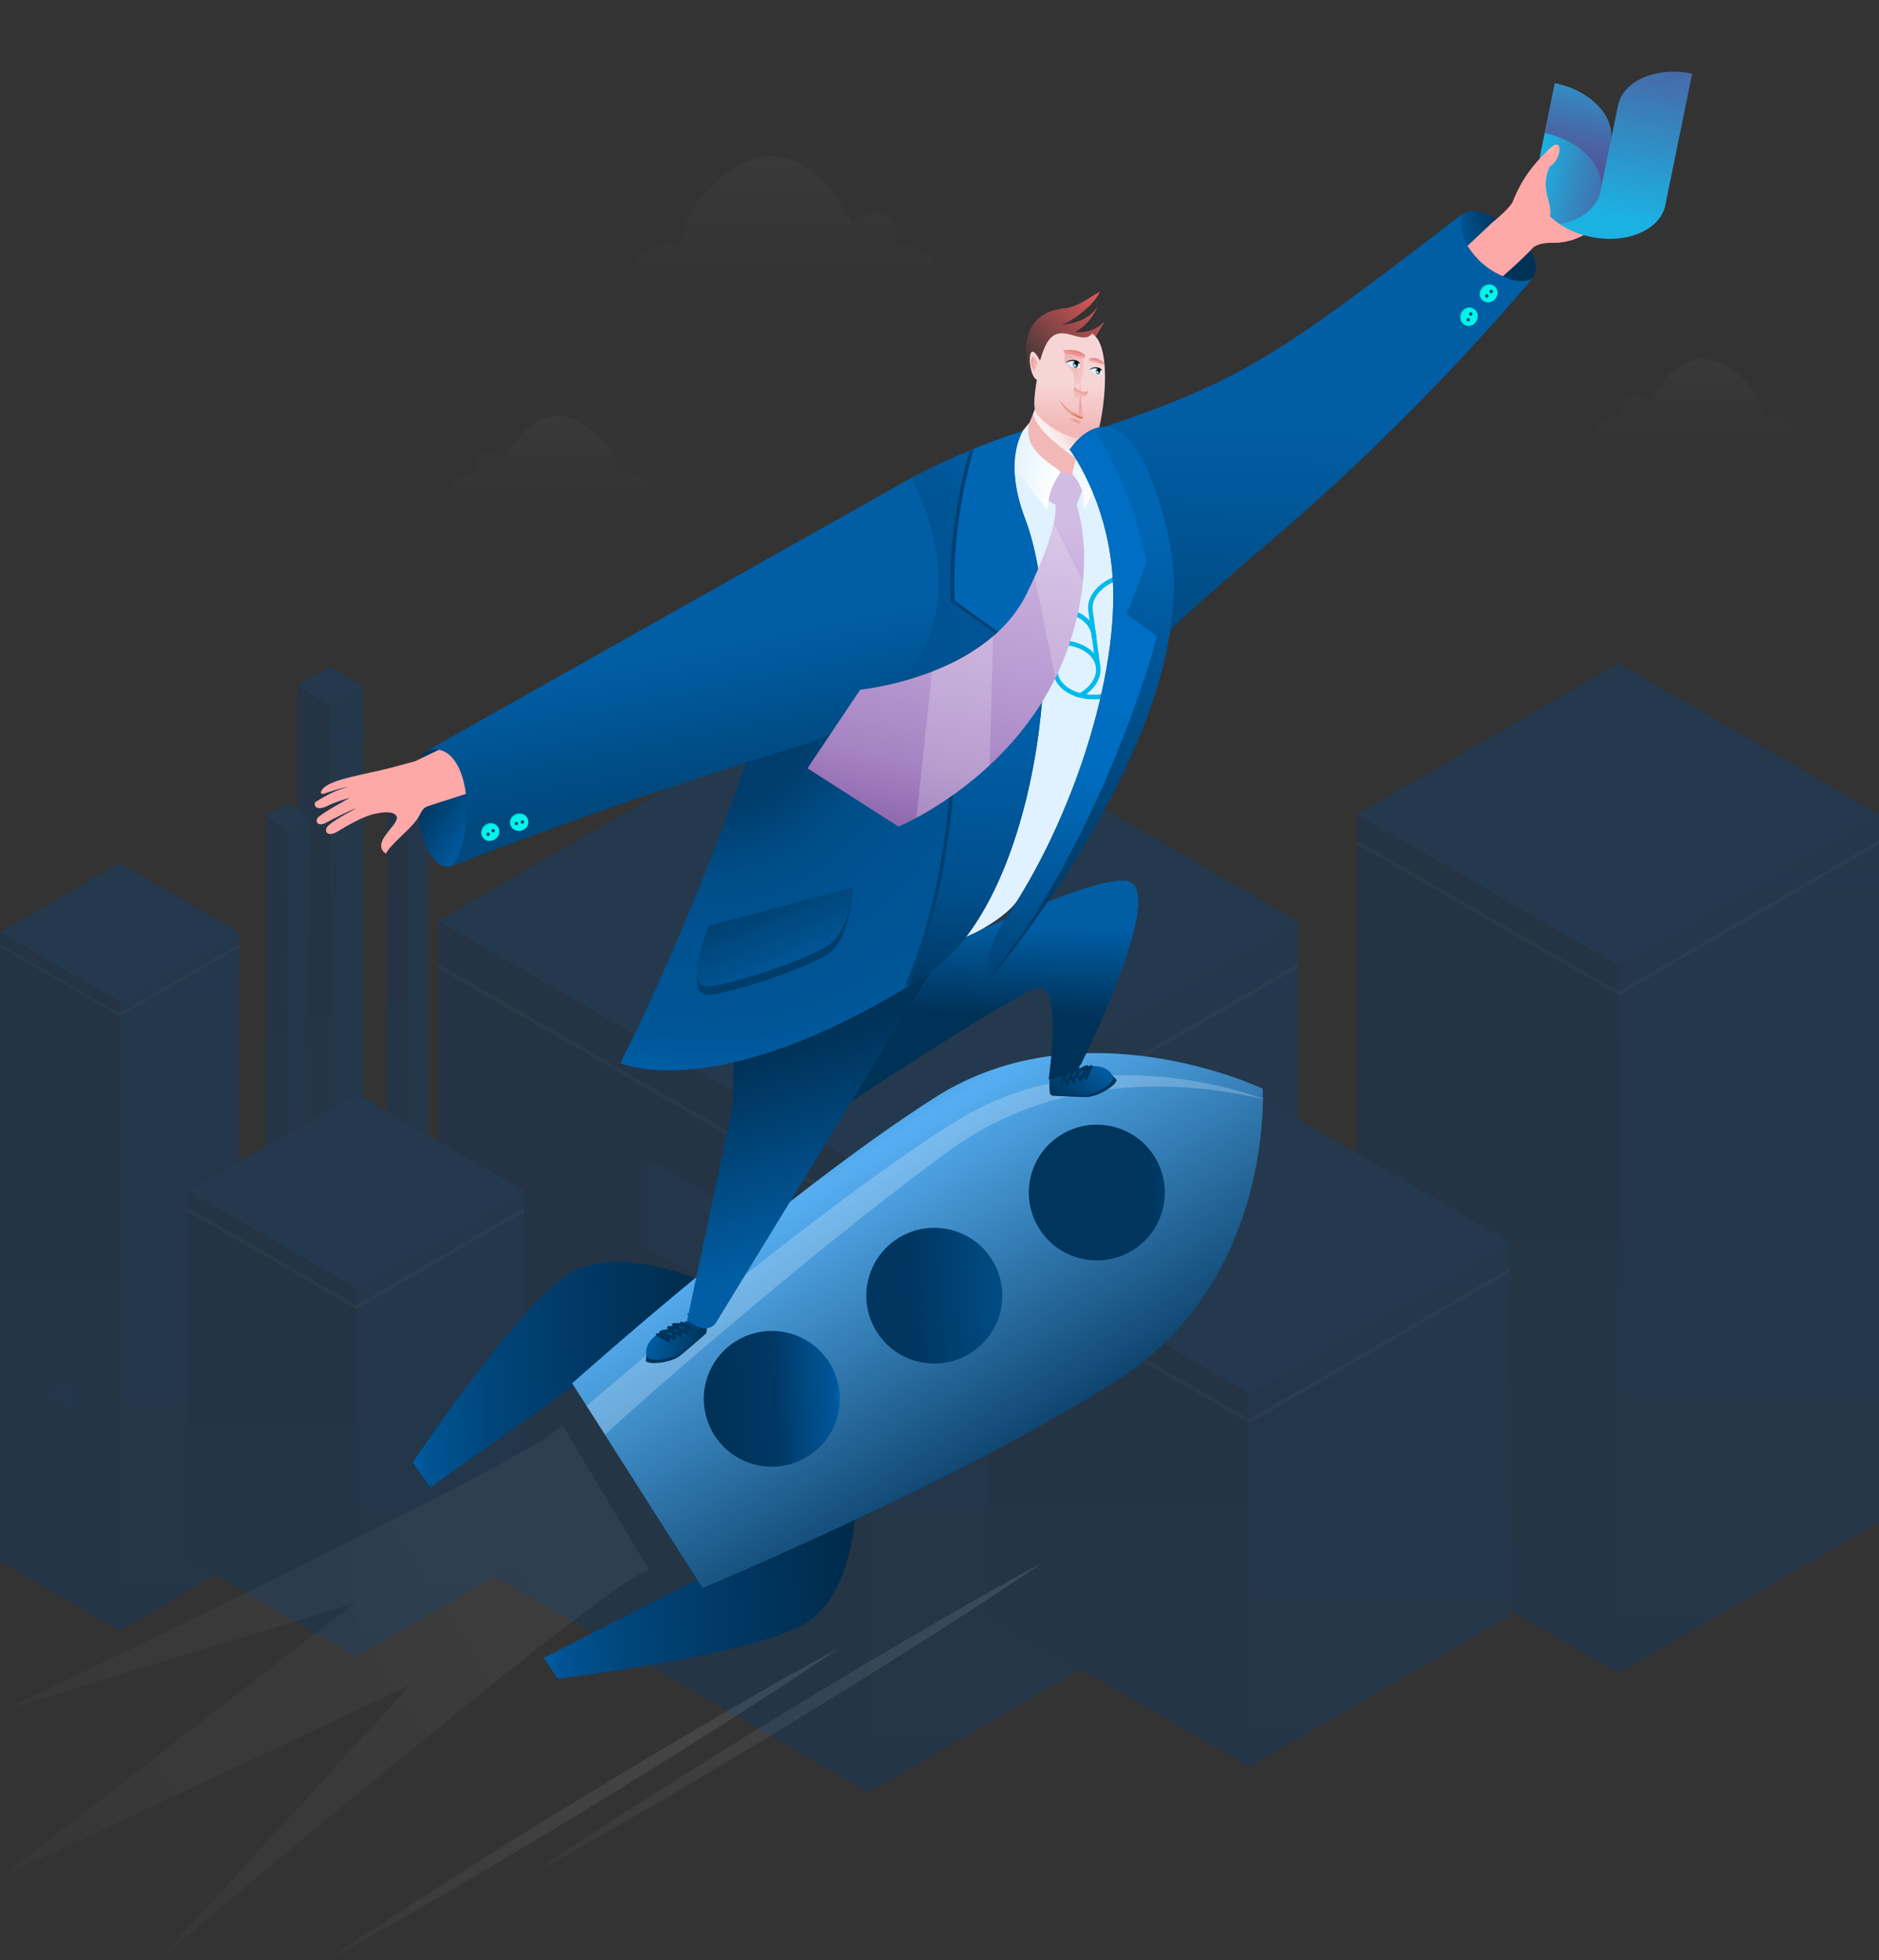 <svg width="630" height="657" viewBox="0 0 630 657" fill="none" xmlns="http://www.w3.org/2000/svg">
<rect x="0" y="0" width="630" height="657" fill="#333333" stroke="none"/>
<g opacity="0.3">
<path d="M121.636 229.898L110.661 236.259L99.638 229.898L110.661 223.529L121.636 229.898Z" fill="url(#paint0_linear_10900_9821)"/>
<path d="M121.635 229.898V444.836L110.66 451.197V236.259L121.635 229.898Z" fill="url(#paint1_linear_10900_9821)"/>
<path d="M110.661 236.259V451.197L99.638 444.836V229.898L110.661 236.259Z" fill="url(#paint2_linear_10900_9821)"/>
<path d="M103.695 273.785L96.355 278.046L88.982 273.785L96.355 269.531L103.695 273.785Z" fill="url(#paint3_linear_10900_9821)"/>
<path d="M103.695 273.785V417.566L96.355 421.82V278.046L103.695 273.785Z" fill="url(#paint4_linear_10900_9821)"/>
<path d="M96.355 278.046V421.82L88.982 417.566V273.785L96.355 278.046Z" fill="url(#paint5_linear_10900_9821)"/>
<path d="M143.586 266.985L136.7 270.975L129.775 266.985L136.7 262.986L143.586 266.985Z" fill="url(#paint6_linear_10900_9821)"/>
<path d="M143.586 266.985V401.932L136.7 405.93V270.975L143.586 266.985Z" fill="url(#paint7_linear_10900_9821)"/>
<path d="M136.7 270.975V405.93L129.775 401.932V266.985L136.7 270.975Z" fill="url(#paint8_linear_10900_9821)"/>
<path d="M435.022 308.669L291.269 392.044L146.9 308.669L291.269 225.293L435.022 308.669Z" fill="url(#paint9_linear_10900_9821)"/>
<path d="M435.022 308.668V517.414L291.269 600.789V392.044L435.022 308.668Z" fill="url(#paint10_linear_10900_9821)"/>
<path d="M291.269 392.044V600.789L146.9 517.422V308.668L291.269 392.044Z" fill="url(#paint11_linear_10900_9821)"/>
<path opacity="0.1" d="M291.269 407.822L435.022 324.446V323.026L291.269 406.401V407.822Z" fill="white"/>
<path opacity="0.1" d="M146.9 324.454L291.269 407.822V406.401L146.9 323.026V324.454Z" fill="white"/>
<path d="M273.456 450.902V421.086L216.992 388.484V418.301L273.456 450.902Z" fill="#003D7C"/>
<path d="M217.136 388.564L216.992 388.644V418.3L242.808 403.392L217.136 388.564Z" fill="#004184"/>
<path d="M273.456 495.315V465.499L216.992 432.889V462.705L273.456 495.315Z" fill="#003D7C"/>
<path d="M217.136 432.969L216.992 433.049V462.705L242.808 447.797L217.136 432.969Z" fill="#004184"/>
<path d="M273.456 539.72V509.903L216.992 477.294V507.11L273.456 539.72Z" fill="#003D7C"/>
<path d="M217.136 477.374L216.992 477.454V507.11L242.808 492.202L217.136 477.374Z" fill="#004184"/>
<path d="M80.14 312.515L40.162 335.707L0 312.515L40.162 289.323L80.14 312.515Z" fill="url(#paint12_linear_10900_9821)"/>
<path d="M80.14 312.515V523.367L40.162 546.559V335.707L80.14 312.515Z" fill="url(#paint13_linear_10900_9821)"/>
<path d="M40.162 335.707V546.559L0 523.367V312.515L40.162 335.707Z" fill="url(#paint14_linear_10900_9821)"/>
<path opacity="0.1" d="M40.162 340.663L80.14 317.471V316.505L40.162 339.697V340.663Z" fill="white"/>
<path opacity="0.1" d="M0 317.471L40.162 340.663V339.697L0 316.505V317.471Z" fill="white"/>
<path d="M13.611 467.366L24.85 473.854V460.878L13.611 467.366Z" fill="#003D7C"/>
<path d="M630 272.954L542.687 323.6L454.991 272.954L542.687 222.316L630 272.954Z" fill="url(#paint15_linear_10900_9821)"/>
<path d="M630 272.955V510.191L542.687 560.829V323.601L630 272.955Z" fill="url(#paint16_linear_10900_9821)"/>
<path d="M542.687 323.601V560.829L454.991 510.191V272.955L542.687 323.601Z" fill="url(#paint17_linear_10900_9821)"/>
<path opacity="0.1" d="M542.687 333.624L630 282.986V281.677L542.687 332.323V333.624Z" fill="white"/>
<path opacity="0.1" d="M454.991 282.986L542.687 333.624V332.323L454.991 281.677V282.986Z" fill="white"/>
<path d="M474.106 432.083L485.344 438.571V425.586L474.106 432.083Z" fill="url(#paint18_linear_10900_9821)"/>
<path d="M493.388 443.081L504.626 449.569V436.592L493.388 443.081Z" fill="url(#paint19_linear_10900_9821)"/>
<path d="M506.272 416.345L418.951 466.983L331.263 416.345L418.951 365.699L506.272 416.345Z" fill="url(#paint20_linear_10900_9821)"/>
<path d="M506.272 416.345V541.587L418.951 592.225V466.983L506.272 416.345Z" fill="url(#paint21_linear_10900_9821)"/>
<path d="M418.951 466.983V592.225L331.263 541.587V416.345L418.951 466.983Z" fill="url(#paint22_linear_10900_9821)"/>
<path opacity="0.1" d="M418.951 477.015L506.272 426.369V425.06L418.951 475.706V477.015Z" fill="white"/>
<path opacity="0.1" d="M331.263 426.369L418.951 477.015V475.706L331.263 425.06V426.369Z" fill="white"/>
<path d="M175.744 399.211L119.527 431.82L63.054 399.211L119.527 366.601L175.744 399.211Z" fill="url(#paint23_linear_10900_9821)"/>
<path d="M175.744 399.21V522.697L119.527 555.306V431.82L175.744 399.21Z" fill="url(#paint24_linear_10900_9821)"/>
<path d="M119.527 431.82V555.306L63.054 522.697V399.21L119.527 431.82Z" fill="url(#paint25_linear_10900_9821)"/>
<path opacity="0.1" d="M119.527 438.787L175.744 406.178V404.821L119.527 437.431V438.787Z" fill="white"/>
<path opacity="0.1" d="M63.054 406.178L119.527 438.787V437.431L63.054 404.821V406.178Z" fill="white"/>
</g>
<g opacity="0.03">
<path d="M213.096 98.236C211.036 93.926 211.946 88.366 215.276 84.936C218.606 81.506 224.126 80.426 228.496 82.346C228.356 72.686 235.306 64.316 243.066 58.556C247.076 55.586 251.566 52.986 256.526 52.426C263.056 51.696 269.586 54.686 274.456 59.096C279.326 63.506 282.796 69.236 285.996 74.976C287.996 71.616 292.726 70.226 296.236 71.956C299.746 73.686 301.496 78.296 300.046 81.926C307.786 80.646 315.886 87.206 316.236 95.046" fill="url(#paint26_linear_10900_9821)"/>
<path d="M217.29 169.708C218.65 166.848 218.05 163.178 215.85 160.908C213.65 158.638 209.99 157.918 207.09 159.198C207.18 152.798 202.58 147.258 197.44 143.448C194.79 141.478 191.81 139.758 188.53 139.388C184.2 138.908 179.88 140.878 176.66 143.798C173.43 146.718 171.14 150.508 169.02 154.308C167.69 152.088 164.56 151.158 162.24 152.308C159.92 153.458 158.75 156.508 159.72 158.908C154.59 158.058 149.23 162.408 149 167.598" fill="url(#paint27_linear_10900_9821)"/>
<path d="M601.29 150.708C602.65 147.848 602.05 144.178 599.85 141.908C597.65 139.638 593.99 138.918 591.09 140.198C591.18 133.798 586.58 128.258 581.44 124.448C578.79 122.478 575.81 120.758 572.53 120.388C568.2 119.908 563.88 121.878 560.66 124.798C557.44 127.718 555.14 131.508 553.02 135.308C551.69 133.088 548.56 132.158 546.24 133.308C543.92 134.458 542.75 137.508 543.72 139.908C538.59 139.058 533.23 143.408 533 148.598" fill="url(#paint28_linear_10900_9821)"/>
</g>
<path d="M239.66 431.184C239.66 431.184 208.831 416.078 191.238 426.697C173.645 437.316 138.429 490.162 138.429 490.162L144.287 498.521L239.66 431.184Z" fill="url(#paint29_linear_10900_9821)"/>
<path d="M287.006 502.274C287.006 502.274 287.505 533.56 269.912 544.181C252.319 554.8 186.976 562.658 186.976 562.658L182.318 555.703L287.006 502.274Z" fill="url(#paint30_linear_10900_9821)"/>
<path d="M235.551 532.272L191.847 463.65C191.847 463.65 263.945 399.3 313.64 367.768C363.335 336.236 423.376 364.918 423.376 364.918C423.376 364.918 427.29 429.213 374.221 462.887C321.153 496.56 235.551 532.272 235.551 532.272Z" fill="url(#paint31_linear_10900_9821)"/>
<g opacity="0.5">
<path opacity="0.5" d="M318.543 385.487C362.897 353.302 415.244 366.614 424.195 368.552C413.702 364.668 363.489 348.521 319.253 376.594C269.56 408.131 196.685 471.257 196.685 471.257L202.894 480.819C221.707 463.485 278.421 414.602 318.543 385.487Z" fill="#E9F4FF"/>
</g>
<path d="M379.974 418.921C369.349 425.662 355.261 422.532 348.51 411.93C341.756 401.328 344.896 387.268 355.52 380.526C366.144 373.783 380.233 376.914 386.985 387.516C393.738 398.118 390.598 412.18 379.974 418.921Z" fill="url(#paint32_linear_10900_9821)"/>
<path d="M325.49 453.491C314.865 460.232 300.777 457.103 294.026 446.501C287.272 435.899 290.413 421.839 301.036 415.096C311.66 408.354 325.749 411.485 332.501 422.087C339.254 432.689 336.115 446.749 325.49 453.491Z" fill="url(#paint33_linear_10900_9821)"/>
<path d="M271.008 488.061C260.382 494.802 246.295 491.672 239.543 481.07C232.79 470.468 235.93 456.408 246.554 449.666C257.179 442.925 271.267 446.054 278.018 456.656C284.772 467.26 281.632 481.32 271.008 488.061Z" fill="url(#paint34_linear_10900_9821)"/>
<path opacity="0.05" d="M188.351 477.374C191.486 482.751 0.994 573.291 0.994 573.291L118.632 537.454L0 629.46L137.756 564.673L53.464 656.652C53.464 656.652 214.053 520.946 217.877 526.651C217.877 526.651 185.215 471.996 188.351 477.374Z" fill="url(#paint35_linear_10900_9821)"/>
<path opacity="0.1" d="M110.521 656.492C124.376 647.041 138.444 637.941 152.589 628.963C166.719 619.964 180.958 611.142 195.256 602.42C209.561 593.705 223.927 585.095 238.403 576.659C252.865 568.203 267.402 559.872 282.155 551.896C268.302 561.351 254.235 570.453 240.09 579.429C225.958 588.428 211.721 597.25 197.42 605.968C183.112 614.678 168.746 623.288 154.27 631.722C139.808 640.177 125.272 648.509 110.521 656.492Z" fill="url(#paint36_linear_10900_9821)"/>
<path opacity="0.1" d="M178.671 627.89C192.526 618.439 206.595 609.339 220.74 600.361C234.87 591.363 249.109 582.54 263.407 573.818C277.712 565.103 292.078 556.493 306.554 548.057C321.016 539.602 335.553 531.271 350.306 523.294C336.453 532.75 322.385 541.851 308.241 550.828C294.109 559.826 279.872 568.649 265.57 577.366C251.263 586.076 236.896 594.686 222.421 603.121C207.959 611.577 193.421 619.909 178.671 627.89Z" fill="url(#paint37_linear_10900_9821)"/>
<path d="M514.053 92.953C514.053 92.953 518.898 86.563 505.838 76.288C492.199 65.556 488.872 73.524 488.872 73.524C488.872 73.524 483.774 84.816 488.399 89.819C493.025 94.822 506.303 99.417 507.761 98.538C509.218 97.662 514.053 92.953 514.053 92.953Z" fill="url(#paint38_linear_10900_9821)"/>
<path d="M490.162 71.881C424.267 122.208 416.469 127.975 358.637 147.003C358.44 163.595 367.849 238.527 367.849 238.527C367.849 238.527 359.682 237.877 426.64 180.815C478.158 136.912 514.053 92.955 514.053 92.955C508.471 98.438 486.419 85.369 490.162 71.881Z" fill="url(#paint39_linear_10900_9821)"/>
<path d="M500.928 100.064C502.1 98.841 502.17 97.005 501.084 95.963C499.997 94.921 498.166 95.068 496.993 96.291C495.821 97.514 495.751 99.35 496.837 100.392C497.924 101.434 499.755 101.287 500.928 100.064Z" fill="#00CEC6"/>
<path d="M497.268 96.548C498.44 95.325 500.271 95.178 501.359 96.221C502.445 97.263 502.377 99.099 501.205 100.321C500.032 101.545 498.202 101.691 497.114 100.648C496.026 99.606 496.095 97.771 497.268 96.548Z" fill="#00F5EB"/>
<path d="M499.453 97.926C499.325 97.636 499.456 97.299 499.744 97.171C500.034 97.043 500.371 97.174 500.499 97.462C500.627 97.751 500.496 98.089 500.208 98.217C499.918 98.345 499.581 98.215 499.453 97.926Z" fill="url(#paint40_linear_10900_9821)"/>
<path d="M497.971 99.409C497.843 99.12 497.974 98.782 498.262 98.654C498.551 98.527 498.889 98.658 499.017 98.946C499.145 99.235 499.014 99.573 498.726 99.701C498.437 99.829 498.098 99.699 497.971 99.409Z" fill="url(#paint41_linear_10900_9821)"/>
<path d="M489.775 105.046C490.41 103.475 492.057 102.66 493.453 103.226C494.849 103.791 495.465 105.522 494.829 107.092C494.194 108.662 492.547 109.477 491.151 108.911C489.757 108.347 489.14 106.616 489.775 105.046Z" fill="#00CEC6"/>
<path d="M490.154 105.2C490.789 103.63 492.436 102.815 493.832 103.38C495.228 103.946 495.844 105.676 495.208 107.246C494.573 108.816 492.926 109.631 491.53 109.066C490.136 108.5 489.52 106.77 490.154 105.2Z" fill="#00F5EB"/>
<path d="M492.695 105.668C492.469 105.446 492.465 105.084 492.686 104.858C492.908 104.631 493.27 104.628 493.496 104.849C493.723 105.07 493.726 105.432 493.505 105.659C493.285 105.885 492.92 105.89 492.695 105.668Z" fill="url(#paint42_linear_10900_9821)"/>
<path d="M491.869 107.596C491.643 107.374 491.64 107.012 491.86 106.785C492.082 106.559 492.444 106.556 492.67 106.776C492.897 106.998 492.9 107.36 492.68 107.587C492.458 107.813 492.096 107.816 491.869 107.596Z" fill="url(#paint43_linear_10900_9821)"/>
<path d="M331.328 154.862L339.06 151.42L357.449 161.834L364.7 159.92L366.92 160.497C366.92 160.497 396.616 214.836 341.653 301.101C331.046 317.75 274.388 331.453 274.388 331.453L249.708 325.962C249.708 325.962 348.107 220.295 344.124 199.211C340.142 178.125 331.328 154.862 331.328 154.862Z" fill="url(#paint44_linear_10900_9821)"/>
<path d="M366.84 213.605L366.706 212.613C365.964 207.133 358.96 203.558 351.062 204.626L353.882 225.462C354.624 230.943 361.628 234.518 369.526 233.449" stroke="#00BAEB" stroke-width="1.5" stroke-miterlimit="10"/>
<path d="M366.84 213.605L366.706 212.613C365.964 207.133 358.96 203.558 351.062 204.626L352.539 215.54C360.437 214.471 367.441 218.046 368.183 223.527L368.317 224.518" stroke="#00BAEB" stroke-width="1.5" stroke-miterlimit="10"/>
<path d="M378.588 192.817C370.69 193.886 364.888 199.194 365.63 204.675L366.704 212.611L366.838 213.603L368.181 223.525C368.678 227.197 366.236 230.791 362.195 233.084C364.412 233.644 366.92 233.8 369.524 233.447C377.422 232.378 383.224 227.07 382.482 221.59L378.588 192.817Z" stroke="#00BAEB" stroke-width="1.5" stroke-miterlimit="10"/>
<path d="M352.046 366.666L352.727 367.256C352.727 367.256 356.281 367.493 363.862 367.724C367.831 367.846 374.133 363.969 374.423 361.992C370.868 358.039 368.7 357.635 364.688 358.205C361.458 358.664 354.412 361.576 354.412 361.576L352.046 366.666Z" fill="#00345B"/>
<path d="M352.046 361.246C351.707 362.522 351.822 365.181 352.046 366.665C352.046 366.665 355.465 366.878 363.044 367.109C367.013 367.231 372.939 363.434 373.228 361.457C372.877 359 369.655 356.474 363.871 357.59C361.942 357.961 358.101 359.129 355.349 359.998C353.532 360.573 353.623 357.972 353.623 357.972L352.046 361.246Z" fill="url(#paint45_linear_10900_9821)"/>
<path d="M357.816 363.736C357.632 363.736 357.461 363.636 357.372 363.473C357.053 362.886 356.804 362.416 356.637 361.971C356.485 362.373 356.431 362.739 356.415 363.088C356.403 363.359 356.18 363.57 355.911 363.57C355.904 363.57 355.896 363.57 355.888 363.57C355.609 363.558 355.394 363.32 355.406 363.043C355.452 362.006 355.833 361.119 356.408 360.333C356.434 360.034 356.492 359.709 356.586 359.336C356.654 359.065 356.93 358.901 357.2 358.969C357.317 358.998 357.412 359.066 357.48 359.154C358.019 358.658 358.623 358.2 359.24 357.767C359.421 357.639 359.666 357.646 359.842 357.783C360.018 357.92 360.082 358.156 360.002 358.362C359.995 358.384 359.987 358.404 359.978 358.425C360.341 358.069 360.731 357.763 361.149 357.499C361.341 357.379 361.589 357.401 361.757 357.553C361.925 357.706 361.971 357.951 361.871 358.153C361.81 358.277 361.762 358.413 361.729 358.555C362.517 357.824 363.43 357.27 364.34 357.034C364.544 356.98 364.76 357.062 364.882 357.234C364.934 357.31 364.964 357.396 364.971 357.484C365.152 357.35 365.341 357.216 365.543 357.082C365.729 356.957 365.976 356.969 366.148 357.114C366.321 357.259 366.378 357.498 366.289 357.704L364.606 361.572C364.534 361.738 364.377 361.854 364.196 361.872C364.016 361.892 363.839 361.812 363.732 361.664C363.541 361.399 363.39 361.14 363.278 360.883C363.058 361.271 362.847 361.696 362.623 362.174C362.549 362.334 362.397 362.444 362.221 362.462C362.044 362.482 361.873 362.408 361.765 362.27C361.492 361.917 361.249 361.488 361.059 361.025C360.765 361.55 360.56 362.091 360.484 362.607C360.454 362.813 360.3 362.98 360.096 363.026C359.893 363.072 359.682 362.989 359.565 362.815C359.3 362.422 359.098 362.054 358.95 361.704C358.713 362.216 358.495 362.776 358.298 363.385C358.236 363.578 358.065 363.715 357.864 363.733C357.847 363.736 357.831 363.736 357.816 363.736ZM357.4 360.709C357.406 361.131 357.515 361.502 357.731 361.971C357.99 361.324 358.278 360.736 358.592 360.206C358.583 359.963 358.597 359.729 358.628 359.501C358.109 359.938 357.708 360.337 357.4 360.709ZM359.629 360.456C359.663 360.696 359.729 360.948 359.836 361.216C360.051 360.696 360.347 360.186 360.699 359.709C360.674 359.53 360.66 359.351 360.659 359.174C360.287 359.539 359.944 359.966 359.629 360.456ZM361.779 359.981C361.856 360.302 361.97 360.618 362.112 360.912C362.412 360.328 362.717 359.815 363.073 359.339C363.11 359.109 363.176 358.874 363.272 358.629C362.732 358.985 362.218 359.455 361.779 359.981ZM364.041 359.741C364.036 359.901 364.056 360.054 364.096 360.203L364.54 359.183C364.36 359.364 364.195 359.549 364.041 359.741Z" fill="#00345B"/>
<path d="M236.958 446.01L236.79 446.896C236.79 446.896 234.151 449.289 228.353 454.178C225.317 456.737 217.969 457.612 216.515 456.242C216.846 450.937 218.295 449.273 221.794 447.229C224.61 445.583 231.941 443.491 231.941 443.491L236.958 446.01Z" fill="#00345B"/>
<path d="M235.761 441.447C235.355 442.988 237.34 444.557 236.958 446.008C236.958 446.008 234.411 448.298 228.613 453.187C225.578 455.746 218.575 456.45 217.12 455.08C215.869 452.936 216.827 448.957 222.054 446.239C223.796 445.333 227.533 443.862 230.229 442.836C232.01 442.158 230.323 440.175 230.323 440.175L235.761 441.447Z" fill="url(#paint46_linear_10900_9821)"/>
<path d="M224.189 449.873C224.108 449.873 224.026 449.853 223.951 449.813L220.231 447.825C220.034 447.719 219.929 447.495 219.974 447.277C220.02 447.056 220.205 446.894 220.428 446.876C220.67 446.856 220.903 446.844 221.126 446.836C221.077 446.763 221.048 446.677 221.042 446.586C221.028 446.375 221.148 446.178 221.342 446.092C222.2 445.711 223.262 445.58 224.331 445.663C224.217 445.572 224.097 445.495 223.971 445.435C223.766 445.338 223.65 445.118 223.687 444.894C223.724 444.671 223.906 444.5 224.131 444.475C224.621 444.421 225.119 444.421 225.624 444.474C225.605 444.463 225.585 444.451 225.565 444.44C225.374 444.327 225.279 444.101 225.331 443.885C225.384 443.67 225.572 443.512 225.793 443.5C226.547 443.457 227.303 443.44 228.034 443.494C228.031 443.383 228.065 443.269 228.138 443.173C228.308 442.952 228.625 442.91 228.847 443.081C229.152 443.315 229.4 443.534 229.605 443.751C230.544 444.009 231.391 444.469 232.072 445.253C232.255 445.465 232.232 445.784 232.021 445.967C231.81 446.15 231.491 446.127 231.308 445.916C231.054 445.623 230.764 445.386 230.447 445.196C230.588 445.645 230.684 446.163 230.796 446.813C230.83 447.012 230.744 447.212 230.574 447.323C230.405 447.434 230.186 447.432 230.018 447.32C229.485 446.964 228.967 446.66 228.464 446.406C228.564 446.771 228.635 447.186 228.672 447.659C228.687 447.867 228.575 448.064 228.387 448.153C228.199 448.243 227.974 448.209 227.823 448.065C227.442 447.708 226.946 447.411 226.388 447.183C226.528 447.663 226.604 448.152 226.608 448.597C226.61 448.773 226.521 448.937 226.371 449.031C226.222 449.125 226.034 449.133 225.877 449.055C225.405 448.819 224.977 448.617 224.562 448.449C224.635 448.72 224.676 449.018 224.692 449.344C224.699 449.526 224.61 449.699 224.456 449.794C224.377 449.847 224.283 449.873 224.189 449.873ZM222.518 447.902L223.499 448.426C223.438 448.284 223.359 448.153 223.256 448.03C223.015 447.975 222.77 447.933 222.518 447.902ZM223.764 447.113C224.337 447.266 224.897 447.478 225.494 447.75C225.422 447.432 225.316 447.113 225.177 446.814C224.507 446.674 223.812 446.625 223.166 446.68C223.393 446.813 223.592 446.956 223.764 447.113ZM225.853 445.93C226.427 446.086 226.975 446.303 227.467 446.575C227.383 446.3 227.28 446.062 227.159 445.851C226.608 445.663 226.075 445.542 225.555 445.485C225.661 445.625 225.761 445.774 225.853 445.93ZM227.815 445.013C228.391 445.232 228.981 445.515 229.587 445.861C229.465 445.357 229.319 444.998 229.06 444.662C228.518 444.54 227.937 444.488 227.34 444.474C227.51 444.637 227.669 444.814 227.815 445.013Z" fill="#00345B"/>
<path d="M281.428 371.799C281.428 371.799 336.263 335.509 346.882 331.454C356.802 327.665 351.579 361.813 351.579 361.813C351.579 361.813 361.643 360.14 362.959 355.642C362.959 355.642 390.972 299.316 378.396 295.439C365.82 291.563 288.878 330.91 288.878 330.91L281.428 371.799Z" fill="url(#paint47_linear_10900_9821)"/>
<path d="M245.767 369.999L230.414 442.477C230.414 442.477 236.47 447.834 239.924 443.575L317.195 317.388L246.089 343.171L245.767 369.999Z" fill="url(#paint48_linear_10900_9821)"/>
<path d="M363.575 145.756C363.44 145.727 363.304 145.696 363.167 145.662C360.834 145.62 358.537 144.747 356.277 143.041C353.278 140.939 350.737 138.018 348.651 134.28L349.047 131.37C347.08 136.65 344.143 145.483 342.698 145.717C339.302 146.269 344.909 153.448 349.092 160.381C352.734 166.421 362.321 173.674 360.779 167.792C358.025 157.284 362.501 149.83 363.575 145.756Z" fill="url(#paint49_linear_10900_9821)"/>
<path d="M360.87 153.864C361.776 150.416 363.064 147.699 363.577 145.756C363.441 145.727 363.306 145.696 363.169 145.662C360.836 145.621 358.538 144.747 356.278 143.041C353.28 140.94 350.739 138.019 348.653 134.281L349.474 130.51C349.15 132.165 347.063 136.829 346.46 138.744C347.491 142.877 351.633 147.051 360.87 153.864Z" fill="url(#paint50_linear_10900_9821)"/>
<path d="M360.144 125.247L370.406 107.7C366.176 112.27 360.501 111.275 360.501 111.275C365.765 108.549 368.067 102.689 368.067 102.689C364.617 108.324 356.911 108.809 355.455 108.851C356.206 108.786 358.767 108.212 363.941 103.763C366.597 101.478 368.042 99.381 368.826 97.717C365.162 99.688 361.56 102.887 356.606 103.406C336.152 105.549 345.642 132.26 350.405 133.325C354.184 134.171 352.301 128.672 355.793 127.014C356.931 126.473 358.429 125.891 360.144 125.247Z" fill="url(#paint51_linear_10900_9821)"/>
<path d="M366.156 111.79C363.142 115.729 357.374 109.351 352.908 112.734C349.919 114.998 348.833 121.221 348.667 120.891C344.009 111.723 344.662 126.301 347.657 127.254C347.707 127.27 346.254 134.408 347.033 137.453C347.811 140.498 359.041 149.631 367.346 146.477C369.312 144.467 373.903 116.478 366.156 111.79Z" fill="url(#paint52_linear_10900_9821)"/>
<path opacity="0.5" d="M360.118 129.747C360.118 129.747 359.549 132.468 360.492 133.294C361.435 134.121 364.033 132.587 364.033 132.587L360.118 129.747Z" fill="url(#paint53_linear_10900_9821)"/>
<path opacity="0.3" d="M354.149 112.041C353.727 112.202 353.312 112.427 352.908 112.732C349.919 114.996 348.833 121.219 348.667 120.889C344.009 111.722 344.662 126.299 347.657 127.253C347.707 127.268 346.254 134.407 347.033 137.451C347.619 139.741 354.116 145.476 360.834 146.836L355.726 141.616C355.726 141.616 356.289 138.866 353.734 131.485C350.757 122.889 352.848 116.882 354.149 112.041Z" fill="url(#paint54_linear_10900_9821)"/>
<path opacity="0.5" d="M357.296 118.277C357.296 118.277 361.96 118.196 363.023 120.527C364.088 122.858 361.763 130.513 361.763 130.513L360.116 129.745C360.116 129.745 360.965 124.601 358.401 122.889C355.837 121.18 357.296 118.277 357.296 118.277Z" fill="url(#paint55_linear_10900_9821)"/>
<path d="M360.118 129.747C360.118 129.747 361.344 130.604 362.521 131.157C363.611 131.668 364.86 131.146 364.86 131.146C364.86 131.146 364.722 132.248 364.033 132.587C363.848 132.678 363.621 132.715 363.349 132.659C360.148 132.014 360.118 129.747 360.118 129.747Z" fill="url(#paint56_linear_10900_9821)"/>
<path d="M355.161 133.938C355.161 133.938 358.148 138.385 361.131 139.311C364.114 140.237 363.363 141.087 359.905 139.183C356.449 137.277 355.161 133.938 355.161 133.938Z" fill="url(#paint57_linear_10900_9821)"/>
<path d="M347.856 121.565C347.856 121.565 346.438 118.399 345.933 119.957C345.004 122.824 346.854 124.675 346.854 124.675L347.856 121.565Z" fill="url(#paint58_linear_10900_9821)"/>
<path d="M363.321 120.185C363.531 120.053 364.019 119.225 363.735 118.96C361.255 116.637 356.58 117.406 356.58 117.406C356.58 117.406 356.612 118.198 357.041 118.614C360.355 118.567 362.874 120.469 363.321 120.185Z" fill="url(#paint59_linear_10900_9821)"/>
<path d="M362.068 122.583C361.919 123.481 361.712 123.573 360.367 123.351C359.024 123.128 358.073 122.191 357.199 121.775C357.199 121.775 358.532 120.489 359.877 120.712C361.222 120.934 362.218 121.684 362.068 122.583Z" fill="url(#paint60_linear_10900_9821)"/>
<path d="M361.597 122.162C361.621 122.857 361.216 123.422 360.691 123.424C360.167 123.425 359.722 122.863 359.697 122.168C359.672 121.473 360.077 120.908 360.603 120.906C361.127 120.905 361.572 121.467 361.597 122.162Z" fill="#3E89AE"/>
<path d="M357.201 121.775C357.201 121.775 359.662 119.789 362.044 122.099C362.195 120.653 358.568 119.855 357.201 121.775Z" fill="black"/>
<path d="M361.376 121.892C361.39 122.305 361.15 122.643 360.837 122.643C360.524 122.644 360.261 122.31 360.245 121.895C360.232 121.482 360.472 121.145 360.785 121.145C361.096 121.145 361.361 121.479 361.376 121.892Z" fill="black"/>
<path d="M360.706 122.53C360.674 122.721 360.494 122.851 360.304 122.818C360.113 122.786 359.984 122.606 360.016 122.416C360.048 122.227 360.229 122.096 360.418 122.128C360.608 122.159 360.737 122.339 360.706 122.53Z" fill="white"/>
<path d="M362.587 128.835C362.587 128.835 360.558 127.906 360.487 129.362C360.45 130.111 362.275 131.046 362.275 131.046L362.587 128.835Z" fill="url(#paint61_linear_10900_9821)"/>
<path opacity="0.44" d="M360.792 131.313C360.792 131.313 361.632 131.1 362.191 131.604C362.751 132.108 362.309 132.356 362.309 132.356L360.792 131.313Z" fill="url(#paint62_linear_10900_9821)"/>
<path d="M369.433 124.781C369.304 125.561 369.124 125.643 367.956 125.448C366.788 125.254 365.963 124.441 365.204 124.079C365.204 124.079 366.363 122.962 367.53 123.154C368.698 123.35 369.563 124.002 369.433 124.781Z" fill="url(#paint63_linear_10900_9821)"/>
<path d="M369.023 124.416C369.045 125.02 368.692 125.512 368.236 125.513C367.78 125.515 367.393 125.026 367.372 124.422C367.35 123.818 367.703 123.327 368.159 123.325C368.615 123.324 369.002 123.812 369.023 124.416Z" fill="#3E89AE"/>
<path d="M365.204 124.08C365.204 124.08 367.341 122.355 369.412 124.362C369.543 123.105 366.392 122.413 365.204 124.08Z" fill="black"/>
<path d="M368.832 124.182C368.845 124.541 368.635 124.834 368.364 124.834C368.093 124.835 367.863 124.544 367.851 124.185C367.839 123.826 368.048 123.533 368.319 123.533C368.589 123.532 368.818 123.823 368.832 124.182Z" fill="black"/>
<path d="M368.25 124.737C368.222 124.903 368.065 125.014 367.9 124.986C367.735 124.959 367.623 124.802 367.65 124.637C367.678 124.47 367.835 124.359 368 124.387C368.165 124.415 368.276 124.57 368.25 124.737Z" fill="white"/>
<path d="M365.178 121.199C365.102 121.022 365.121 120.225 365.39 120.133C367.741 119.316 370.241 121.613 370.241 121.613C370.241 121.613 369.925 122.193 369.512 122.344C367.554 121.088 365.338 121.576 365.178 121.199Z" fill="url(#paint64_linear_10900_9821)"/>
<path d="M358.634 140.379C358.634 140.379 362.472 140.484 362.313 141.735C362.156 142.986 358.634 140.379 358.634 140.379Z" fill="url(#paint65_linear_10900_9821)"/>
<path d="M355.545 134.473C355.545 134.473 358.831 137.792 360.15 138.219C361.469 138.647 361.839 139.168 361.839 139.168C361.839 139.168 363.09 139.347 363.093 139.448C363.096 139.548 362.973 140.191 362.973 140.191C362.973 140.191 359.671 139.012 358.58 138.18C357.491 137.347 355.545 134.473 355.545 134.473Z" fill="url(#paint66_linear_10900_9821)"/>
<path d="M362.193 132.605C362.193 132.605 361.446 138.924 361.839 139.169C362.23 139.414 363.093 139.45 363.093 139.45L362.193 132.605Z" fill="url(#paint67_linear_10900_9821)"/>
<path d="M355.632 158.295C355.484 157.427 348.73 154.178 345.916 149.143C343.885 145.508 345.129 141.693 345.129 141.693L336.641 152.169L351.062 171.022C351.062 171.022 351.737 165.361 353.589 162.02C354.549 160.29 355.632 158.295 355.632 158.295Z" fill="url(#paint68_linear_10900_9821)"/>
<path d="M361.591 151.406C361.591 151.406 365.999 157.015 366.92 160.495C367.842 163.976 363.367 170.645 363.367 170.645C363.762 166.264 362.306 162.444 359.569 159.038C359.696 157.602 360.246 154.976 361.591 151.406Z" fill="url(#paint69_linear_10900_9821)"/>
<path d="M265.088 207.133C271.103 184.874 286.334 170.644 305.505 160.212C318.606 153.081 336.433 146.378 342.802 144.565C338.479 153.086 339.864 163.754 343.687 173.826C358.953 214.036 346.932 303.681 310.344 326.959C240.657 371.295 207.968 356.331 207.968 356.331C207.968 356.331 242.794 289.633 265.088 207.133Z" fill="url(#paint70_radial_10900_9821)"/>
<path d="M309.05 327.247C345.638 303.969 357.659 214.326 342.393 174.114C338.568 164.042 337.185 153.374 341.508 144.853C338.288 145.77 331.958 148.58 324.971 151.42C322.007 161.948 317.768 180.952 318.837 201.64L335.347 213.541L318.837 222.005C318.837 222.005 324.127 283.402 303.246 330.856C305.15 329.697 307.084 328.497 309.05 327.247Z" fill="#004072"/>
<path d="M310.344 326.959C346.932 303.681 358.953 214.038 343.687 173.826C339.863 163.754 338.479 153.086 342.802 144.565C339.582 145.482 333.431 147.65 326.445 150.489C323.481 161.017 319.062 180.664 320.131 201.352L336.641 213.253L320.131 221.717C320.131 221.717 325.421 283.114 304.54 330.567C306.446 329.409 308.38 328.208 310.344 326.959Z" fill="url(#paint71_linear_10900_9821)"/>
<path d="M285.887 298.403C285.887 298.403 285.245 315.485 276.891 320.276C268.536 325.067 246.69 332.527 237.693 333.456C228.696 334.385 237.693 313.179 237.693 313.179L285.887 298.403Z" fill="url(#paint72_linear_10900_9821)"/>
<path d="M285.887 297.439C285.887 297.439 285.245 312.596 276.891 317.388C268.536 322.178 246.69 329.638 237.693 330.567C228.696 331.497 237.693 310.291 237.693 310.291L285.887 297.439Z" fill="url(#paint73_linear_10900_9821)"/>
<path d="M143.115 251.662C143.115 251.662 137.803 254.396 139.497 268.686C142.632 295.171 151.789 290.108 151.789 290.108C151.789 290.108 161.452 277.495 161.481 270.682C161.51 263.868 153.7 250.331 152.034 249.978C150.369 249.625 143.115 251.662 143.115 251.662Z" fill="url(#paint74_linear_10900_9821)"/>
<path d="M109.31 265.817C110.301 265.446 115.405 263.762 116.461 263.831C114.858 264.323 111.971 264.896 105.874 268.773C104.969 269.347 105.493 272.363 110.089 269.987C111.952 269.024 115.32 267.99 117.327 267.397C114.733 268.933 109.26 271.76 106.723 273.899C105.493 274.934 106.156 277.695 109.994 275.412C110.903 274.871 118.37 271.085 119.414 270.923C117.957 271.751 113.062 274.244 110.24 276.572C108.342 278.139 109.356 281.171 113.601 278.473C116.279 276.771 120.282 274.574 123.263 273.487C126.245 272.4 132.647 271.161 133.076 274.061C133.237 276.888 124.232 282.501 129.377 286.153C131.043 282.786 137.617 278.145 140.22 274.045C141.52 271.997 141.386 270.218 146.665 268.867C147.025 268.774 147.908 253.318 147.036 253.337C145.261 253.374 134.314 256.523 130.637 257.457C122.519 259.519 112.083 261.027 108.707 263.916C107.489 264.961 106.723 266.788 109.31 265.817Z" fill="#FFA8A8"/>
<path d="M142.066 270.686C148.549 267.954 144.911 254.443 139.21 255.136L157.168 246.477L160.341 264.689L142.066 270.686Z" fill="#FFA8A8"/>
<path d="M148.919 268.436L160.339 264.688L157.167 246.476L147.387 251.192C151.381 254.364 152.35 264.165 148.919 268.436Z" fill="#FFA8A8"/>
<path d="M151.789 290.11C151.789 290.11 210.826 267.059 270.737 249.251C341.653 222.022 305.503 160.212 305.503 160.212L143.115 251.662C157.091 247.165 160.464 277.065 151.789 290.11Z" fill="url(#paint75_linear_10900_9821)"/>
<path d="M174.727 277.99C176.363 277.55 177.372 276.015 176.982 274.561C176.591 273.108 174.948 272.286 173.312 272.726C171.675 273.165 170.666 274.7 171.057 276.154C171.447 277.608 173.091 278.43 174.727 277.99Z" fill="#00CEC6"/>
<path d="M173.425 273.119C175.061 272.68 176.704 273.501 177.095 274.956C177.487 276.41 176.477 277.945 174.841 278.386C173.205 278.825 171.562 278.004 171.171 276.549C170.78 275.095 171.789 273.558 173.425 273.119Z" fill="#00F5EB"/>
<path d="M174.582 275.428C174.622 275.113 174.909 274.891 175.223 274.931C175.538 274.971 175.759 275.258 175.719 275.572C175.679 275.887 175.393 276.109 175.078 276.069C174.764 276.028 174.542 275.742 174.582 275.428Z" fill="url(#paint76_linear_10900_9821)"/>
<path d="M172.547 275.931C172.587 275.617 172.873 275.395 173.188 275.435C173.502 275.475 173.724 275.762 173.684 276.076C173.644 276.39 173.357 276.612 173.043 276.572C172.728 276.532 172.507 276.245 172.547 275.931Z" fill="url(#paint77_linear_10900_9821)"/>
<path d="M165.888 280.881C167.245 279.866 167.613 278.067 166.712 276.861C165.81 275.656 163.979 275.502 162.622 276.517C161.266 277.532 160.897 279.332 161.799 280.537C162.701 281.742 164.532 281.897 165.888 280.881Z" fill="#00CEC6"/>
<path d="M162.862 276.842C164.217 275.826 166.048 275.982 166.951 277.187C167.852 278.392 167.485 280.193 166.128 281.207C164.772 282.222 162.942 282.066 162.039 280.861C161.137 279.657 161.506 277.857 162.862 276.842Z" fill="#00F5EB"/>
<path d="M164.792 278.557C164.714 278.25 164.897 277.938 165.203 277.859C165.51 277.78 165.823 277.964 165.901 278.27C165.98 278.577 165.797 278.89 165.49 278.968C165.183 279.047 164.872 278.864 164.792 278.557Z" fill="url(#paint78_linear_10900_9821)"/>
<path d="M163.089 279.779C163.011 279.472 163.194 279.159 163.501 279.081C163.807 279.002 164.12 279.185 164.199 279.492C164.277 279.799 164.094 280.111 163.787 280.19C163.481 280.27 163.168 280.085 163.089 279.779Z" fill="url(#paint79_linear_10900_9821)"/>
<path d="M359.571 159.04L355.633 158.297C353.503 161.415 351.876 164.596 351.597 167.938L353.85 169.175C353.85 169.175 355.545 176.241 344.126 199.213C330.264 227.099 288.41 231.178 288.41 231.178L270.738 257.527L301.26 277.069C301.26 277.069 342.929 259.815 357.893 217.683C368.341 188.267 360.947 169.338 360.947 169.338L362.785 164.457C362.118 162.445 361.119 160.603 359.571 159.04Z" fill="url(#paint80_linear_10900_9821)"/>
<path opacity="0.2" d="M307.269 274.112C313.102 270.964 322.427 265.222 331.801 256.499L332.994 213.254C326.746 218.625 319.396 222.434 312.486 225.113L307.269 274.112Z" fill="white"/>
<path opacity="0.2" d="M353.85 227.265C355.343 224.225 356.703 221.033 357.894 217.682C360.945 209.092 362.474 201.397 363.11 194.806L353.3 175.439C352.491 179.237 350.714 185.002 346.912 193.365L353.85 227.265Z" fill="white"/>
<path d="M537.101 53.318L535.951 57.417C540.077 57.53 539.304 57.899 543.168 56.163C546.83 55.113 548.8 50.863 545.495 51.388L544.902 51.525L537.101 53.318Z" fill="#FFA8A8"/>
<path d="M519.204 71.623L533.169 77.296C533.169 77.296 529.657 80.599 522.748 81.342C521.037 81.526 517.157 80.92 514.312 82.758L510.675 85.757C510.675 85.757 517.087 77.289 519.204 71.623Z" fill="#FFA8A8"/>
<path d="M539.689 49.055L539.999 47.538C541.714 39.159 533.353 30.37 521.326 27.91L514.808 59.766C513.093 68.145 521.455 76.932 533.481 79.393C545.508 81.853 556.649 77.058 558.363 68.678C560.075 60.301 551.716 51.516 539.689 49.055Z" fill="url(#paint81_linear_10900_9821)"/>
<path d="M536.585 64.225L536.275 65.741C543.875 67.296 550.009 71.379 553.062 76.289C555.82 74.359 557.729 71.764 558.36 68.68C560.075 60.301 551.713 51.515 539.687 49.054L539.997 47.538C541.714 39.159 533.353 30.37 521.326 27.91L517.912 44.596C529.938 47.059 538.3 55.846 536.585 64.225Z" fill="url(#paint82_linear_10900_9821)"/>
<path d="M567.362 24.685C555.335 22.224 544.195 27.02 542.48 35.399L539.997 47.535L539.687 49.051L536.583 64.221C535.434 69.835 530.052 73.838 523.008 75.129C525.946 77.075 529.513 78.58 533.479 79.391C545.505 81.852 556.646 77.056 558.361 68.677L567.362 24.685Z" fill="url(#paint83_linear_10900_9821)"/>
<path d="M500.304 74.626L492.016 82.427C493.527 84.694 496.908 89.626 503.869 92.57C506.063 90.711 511.536 85.772 513.666 83.349C515.065 81.318 518.683 74.734 519.342 74.073C521.392 67.576 515.841 64.703 519.545 55.883C523.665 53.357 523.978 46.407 520.552 49.053C514.242 54.48 510.04 60.346 507.209 67.56C506.467 69.449 501.879 73.346 500.304 74.626C496.859 79.621 503.748 69.632 500.304 74.626Z" fill="#FFA8A8"/>
<path d="M521.394 48.549C522.22 49.582 520.495 51.892 519.771 52.101C519.771 52.101 519.332 51.25 518.669 50.709C518.669 50.709 520.425 48.891 521.394 48.549Z" fill="#FCB5A7"/>
<path d="M331.753 328.266C331.753 328.266 406.047 241.436 391.732 179.772C378.008 120.661 358.634 150.67 358.634 150.67C358.634 150.67 371.067 166.864 373.011 192.834C375.503 226.118 359.571 274.896 337.364 307.633C329.134 319.768 331.753 328.266 331.753 328.266Z" fill="url(#paint84_linear_10900_9821)"/>
<path d="M377.735 205.753L384.471 188.524C380.113 167.868 372.433 152.827 367.134 144.268C362.261 146.661 358.636 150.672 358.636 150.672C358.636 150.672 371.068 166.865 373.013 192.835C375.504 226.119 359.572 274.898 337.365 307.635C329.134 319.769 331.755 328.266 331.755 328.266C331.755 328.266 335.316 322.793 344.015 311.254C374.425 265.192 387.977 213.252 387.977 213.252L377.735 205.753Z" fill="url(#paint85_linear_10900_9821)"/>
<defs>
<linearGradient id="paint0_linear_10900_9821" x1="110.637" y1="223.529" x2="110.637" y2="236.259" gradientUnits="userSpaceOnUse">
<stop stop-color="#00468C"/>
<stop offset="1" stop-color="#00478F"/>
</linearGradient>
<linearGradient id="paint1_linear_10900_9821" x1="116.148" y1="229.898" x2="116.148" y2="451.197" gradientUnits="userSpaceOnUse">
<stop stop-color="#004286"/>
<stop offset="1" stop-color="#003A75"/>
<stop offset="1" stop-color="#004286" stop-opacity="0"/>
</linearGradient>
<linearGradient id="paint2_linear_10900_9821" x1="105.149" y1="229.898" x2="105.149" y2="451.197" gradientUnits="userSpaceOnUse">
<stop stop-color="#00356B"/>
<stop offset="1" stop-color="#003A75"/>
</linearGradient>
<linearGradient id="paint3_linear_10900_9821" x1="96.338" y1="269.531" x2="96.338" y2="278.046" gradientUnits="userSpaceOnUse">
<stop stop-color="#00468C"/>
<stop offset="1" stop-color="#00478F"/>
</linearGradient>
<linearGradient id="paint4_linear_10900_9821" x1="100.025" y1="273.785" x2="100.025" y2="421.82" gradientUnits="userSpaceOnUse">
<stop stop-color="#004286"/>
<stop offset="1" stop-color="#003A75"/>
<stop offset="1" stop-color="#004286" stop-opacity="0"/>
</linearGradient>
<linearGradient id="paint5_linear_10900_9821" x1="92.668" y1="273.785" x2="92.668" y2="421.82" gradientUnits="userSpaceOnUse">
<stop stop-color="#00356B"/>
<stop offset="1" stop-color="#003A75"/>
</linearGradient>
<linearGradient id="paint6_linear_10900_9821" x1="136.68" y1="262.986" x2="136.68" y2="270.975" gradientUnits="userSpaceOnUse">
<stop stop-color="#00468C"/>
<stop offset="1" stop-color="#00478F"/>
</linearGradient>
<linearGradient id="paint7_linear_10900_9821" x1="140.143" y1="266.985" x2="140.143" y2="405.93" gradientUnits="userSpaceOnUse">
<stop stop-color="#004286"/>
<stop offset="1" stop-color="#003A75"/>
<stop offset="1" stop-color="#004286" stop-opacity="0"/>
</linearGradient>
<linearGradient id="paint8_linear_10900_9821" x1="133.238" y1="266.985" x2="133.238" y2="405.93" gradientUnits="userSpaceOnUse">
<stop stop-color="#00356B"/>
<stop offset="1" stop-color="#003A75"/>
</linearGradient>
<linearGradient id="paint9_linear_10900_9821" x1="290.961" y1="225.293" x2="290.961" y2="392.044" gradientUnits="userSpaceOnUse">
<stop stop-color="#00468C"/>
<stop offset="1" stop-color="#00478F"/>
</linearGradient>
<linearGradient id="paint10_linear_10900_9821" x1="363.145" y1="308.668" x2="363.145" y2="600.789" gradientUnits="userSpaceOnUse">
<stop stop-color="#004286"/>
<stop offset="1" stop-color="#003A75"/>
<stop offset="1" stop-color="#004286" stop-opacity="0"/>
</linearGradient>
<linearGradient id="paint11_linear_10900_9821" x1="219.085" y1="308.668" x2="219.085" y2="600.789" gradientUnits="userSpaceOnUse">
<stop stop-color="#00356B"/>
<stop offset="1" stop-color="#003A75"/>
</linearGradient>
<linearGradient id="paint12_linear_10900_9821" x1="40.07" y1="289.323" x2="40.07" y2="335.707" gradientUnits="userSpaceOnUse">
<stop stop-color="#00468C"/>
<stop offset="1" stop-color="#00478F"/>
</linearGradient>
<linearGradient id="paint13_linear_10900_9821" x1="60.151" y1="312.515" x2="60.151" y2="546.559" gradientUnits="userSpaceOnUse">
<stop stop-color="#004286"/>
<stop offset="1" stop-color="#003A75"/>
<stop offset="1" stop-color="#004286" stop-opacity="0"/>
</linearGradient>
<linearGradient id="paint14_linear_10900_9821" x1="20.081" y1="312.515" x2="20.081" y2="546.559" gradientUnits="userSpaceOnUse">
<stop stop-color="#00356B"/>
<stop offset="1" stop-color="#003A75"/>
</linearGradient>
<linearGradient id="paint15_linear_10900_9821" x1="542.496" y1="222.316" x2="542.496" y2="323.6" gradientUnits="userSpaceOnUse">
<stop stop-color="#00468C"/>
<stop offset="1" stop-color="#00478F"/>
</linearGradient>
<linearGradient id="paint16_linear_10900_9821" x1="586.344" y1="272.955" x2="586.344" y2="560.829" gradientUnits="userSpaceOnUse">
<stop stop-color="#004286"/>
<stop offset="1" stop-color="#003A75"/>
<stop offset="1" stop-color="#004286" stop-opacity="0"/>
</linearGradient>
<linearGradient id="paint17_linear_10900_9821" x1="498.839" y1="272.955" x2="498.839" y2="560.829" gradientUnits="userSpaceOnUse">
<stop stop-color="#00356B"/>
<stop offset="1" stop-color="#003A75"/>
</linearGradient>
<linearGradient id="paint18_linear_10900_9821" x1="489.197" y1="432.155" x2="477.925" y2="431.931" gradientUnits="userSpaceOnUse">
<stop stop-color="#144188"/>
<stop offset="0.998" stop-color="#1A7CDE"/>
</linearGradient>
<linearGradient id="paint19_linear_10900_9821" x1="508.48" y1="443.155" x2="497.208" y2="442.931" gradientUnits="userSpaceOnUse">
<stop stop-color="#144188"/>
<stop offset="0.998" stop-color="#1A7CDE"/>
</linearGradient>
<linearGradient id="paint20_linear_10900_9821" x1="418.767" y1="365.699" x2="418.767" y2="466.983" gradientUnits="userSpaceOnUse">
<stop stop-color="#00468C"/>
<stop offset="1" stop-color="#00478F"/>
</linearGradient>
<linearGradient id="paint21_linear_10900_9821" x1="462.611" y1="416.345" x2="462.611" y2="592.225" gradientUnits="userSpaceOnUse">
<stop stop-color="#004286"/>
<stop offset="1" stop-color="#003A75"/>
<stop offset="1" stop-color="#004286" stop-opacity="0"/>
</linearGradient>
<linearGradient id="paint22_linear_10900_9821" x1="375.107" y1="416.345" x2="375.107" y2="592.225" gradientUnits="userSpaceOnUse">
<stop stop-color="#00356B"/>
<stop offset="1" stop-color="#003A75"/>
</linearGradient>
<linearGradient id="paint23_linear_10900_9821" x1="119.399" y1="366.601" x2="119.399" y2="431.82" gradientUnits="userSpaceOnUse">
<stop stop-color="#00468C"/>
<stop offset="1" stop-color="#00478F"/>
</linearGradient>
<linearGradient id="paint24_linear_10900_9821" x1="147.635" y1="399.21" x2="147.635" y2="555.306" gradientUnits="userSpaceOnUse">
<stop stop-color="#004286"/>
<stop offset="1" stop-color="#003A75"/>
<stop offset="1" stop-color="#004286" stop-opacity="0"/>
</linearGradient>
<linearGradient id="paint25_linear_10900_9821" x1="91.29" y1="399.21" x2="91.29" y2="555.306" gradientUnits="userSpaceOnUse">
<stop stop-color="#00356B"/>
<stop offset="1" stop-color="#003A75"/>
</linearGradient>
<linearGradient id="paint26_linear_10900_9821" x1="264.118" y1="52.316" x2="264.118" y2="98.236" gradientUnits="userSpaceOnUse">
<stop stop-color="white"/>
<stop offset="1" stop-color="white" stop-opacity="0"/>
</linearGradient>
<linearGradient id="paint27_linear_10900_9821" x1="183.507" y1="139.316" x2="183.507" y2="169.708" gradientUnits="userSpaceOnUse">
<stop stop-color="white"/>
<stop offset="1" stop-color="white" stop-opacity="0"/>
</linearGradient>
<linearGradient id="paint28_linear_10900_9821" x1="567.507" y1="120.316" x2="567.507" y2="150.708" gradientUnits="userSpaceOnUse">
<stop stop-color="white"/>
<stop offset="1" stop-color="white" stop-opacity="0"/>
</linearGradient>
<linearGradient id="paint29_linear_10900_9821" x1="136.979" y1="462.729" x2="241.037" y2="457.227" gradientUnits="userSpaceOnUse">
<stop offset="0.001" stop-color="#015EA5"/>
<stop offset="0.047" stop-color="#005495"/>
<stop offset="0.25" stop-color="#00467B"/>
<stop offset="0.467" stop-color="#003D6C"/>
<stop offset="0.704" stop-color="#00345C"/>
<stop offset="1" stop-color="#002A49"/>
</linearGradient>
<linearGradient id="paint30_linear_10900_9821" x1="180.819" y1="534.073" x2="288.229" y2="526.719" gradientUnits="userSpaceOnUse">
<stop offset="0.001" stop-color="#015EA5"/>
<stop offset="0.047" stop-color="#005495"/>
<stop offset="0.25" stop-color="#00467B"/>
<stop offset="0.467" stop-color="#003D6C"/>
<stop offset="0.704" stop-color="#00345C"/>
<stop offset="1" stop-color="#002A49"/>
</linearGradient>
<linearGradient id="paint31_linear_10900_9821" x1="360.685" y1="498.472" x2="268.828" y2="352.761" gradientUnits="userSpaceOnUse">
<stop offset="0.001" stop-color="#003055"/>
<stop offset="0.762" stop-color="#56AEF1"/>
<stop offset="0.971" stop-color="#3081BF"/>
</linearGradient>
<linearGradient id="paint32_linear_10900_9821" x1="383.818" y1="398.873" x2="429.352" y2="396.466" gradientUnits="userSpaceOnUse">
<stop stop-color="#00355E"/>
<stop offset="0.999" stop-color="#005DA5"/>
</linearGradient>
<linearGradient id="paint33_linear_10900_9821" x1="305.21" y1="434.719" x2="350.744" y2="432.312" gradientUnits="userSpaceOnUse">
<stop stop-color="#003660"/>
<stop offset="0.999" stop-color="#005697"/>
</linearGradient>
<linearGradient id="paint34_linear_10900_9821" x1="236.014" y1="470.068" x2="281.547" y2="467.66" gradientUnits="userSpaceOnUse">
<stop stop-color="#003054"/>
<stop offset="0.296" stop-color="#00355E"/>
<stop offset="0.533" stop-color="#003965"/>
<stop offset="0.75" stop-color="#004981"/>
<stop offset="0.953" stop-color="#005597"/>
<stop offset="0.999" stop-color="#005FA9"/>
</linearGradient>
<linearGradient id="paint35_linear_10900_9821" x1="200" y1="504.316" x2="-7" y2="635.316" gradientUnits="userSpaceOnUse">
<stop stop-color="white"/>
<stop offset="1" stop-color="white" stop-opacity="0.3"/>
</linearGradient>
<linearGradient id="paint36_linear_10900_9821" x1="268.073" y1="567.615" x2="136.076" y2="680.404" gradientUnits="userSpaceOnUse">
<stop stop-color="white"/>
<stop offset="1" stop-color="white" stop-opacity="0.3"/>
</linearGradient>
<linearGradient id="paint37_linear_10900_9821" x1="336.223" y1="539.013" x2="204.227" y2="651.803" gradientUnits="userSpaceOnUse">
<stop stop-color="white"/>
<stop offset="1" stop-color="white" stop-opacity="0.3"/>
</linearGradient>
<linearGradient id="paint38_linear_10900_9821" x1="511.014" y1="82.412" x2="481.83" y2="88.536" gradientUnits="userSpaceOnUse">
<stop offset="0.195" stop-color="#003258"/>
<stop offset="0.799" stop-color="#015EA5"/>
</linearGradient>
<linearGradient id="paint39_linear_10900_9821" x1="436.25" y1="122.981" x2="431.787" y2="263.425" gradientUnits="userSpaceOnUse">
<stop offset="0.133" stop-color="#015EA5"/>
<stop offset="0.707" stop-color="#00487E"/>
</linearGradient>
<linearGradient id="paint40_linear_10900_9821" x1="498.198" y1="96.791" x2="501.7" y2="98.568" gradientUnits="userSpaceOnUse">
<stop offset="0.201" stop-color="#0D7499"/>
<stop offset="0.306" stop-color="#096388"/>
<stop offset="0.493" stop-color="#044A70"/>
<stop offset="0.665" stop-color="#013B61"/>
<stop offset="0.805" stop-color="#00365C"/>
</linearGradient>
<linearGradient id="paint41_linear_10900_9821" x1="496.716" y1="98.275" x2="500.219" y2="100.052" gradientUnits="userSpaceOnUse">
<stop offset="0.201" stop-color="#0D7499"/>
<stop offset="0.306" stop-color="#096388"/>
<stop offset="0.493" stop-color="#044A70"/>
<stop offset="0.665" stop-color="#013B61"/>
<stop offset="0.805" stop-color="#00365C"/>
</linearGradient>
<linearGradient id="paint42_linear_10900_9821" x1="491.109" y1="105.08" x2="495.021" y2="105.432" gradientUnits="userSpaceOnUse">
<stop offset="0.201" stop-color="#0D7499"/>
<stop offset="0.306" stop-color="#096388"/>
<stop offset="0.493" stop-color="#044A70"/>
<stop offset="0.665" stop-color="#013B61"/>
<stop offset="0.805" stop-color="#00365C"/>
</linearGradient>
<linearGradient id="paint43_linear_10900_9821" x1="490.283" y1="107.008" x2="494.195" y2="107.36" gradientUnits="userSpaceOnUse">
<stop offset="0.201" stop-color="#0D7499"/>
<stop offset="0.306" stop-color="#096388"/>
<stop offset="0.493" stop-color="#044A70"/>
<stop offset="0.665" stop-color="#013B61"/>
<stop offset="0.805" stop-color="#00365C"/>
</linearGradient>
<linearGradient id="paint44_linear_10900_9821" x1="297.605" y1="336.743" x2="339.307" y2="151.475" gradientUnits="userSpaceOnUse">
<stop stop-color="#E0F2FF"/>
<stop offset="0.156" stop-color="#E0F2FF"/>
<stop offset="1" stop-color="#E0F2FF"/>
</linearGradient>
<linearGradient id="paint45_linear_10900_9821" x1="356.077" y1="369.688" x2="366.876" y2="355.285" gradientUnits="userSpaceOnUse">
<stop stop-color="#00335A"/>
<stop offset="0.999" stop-color="#015EA5"/>
</linearGradient>
<linearGradient id="paint46_linear_10900_9821" x1="235.694" y1="450.808" x2="218.285" y2="446.225" gradientUnits="userSpaceOnUse">
<stop stop-color="#003359"/>
<stop offset="0.999" stop-color="#015EA5"/>
</linearGradient>
<linearGradient id="paint47_linear_10900_9821" x1="364.654" y1="375.299" x2="368.038" y2="294.816" gradientUnits="userSpaceOnUse">
<stop offset="0.412" stop-color="#003156"/>
<stop offset="0.799" stop-color="#015EA5"/>
</linearGradient>
<linearGradient id="paint48_linear_10900_9821" x1="309.459" y1="430.494" x2="274.747" y2="329.79" gradientUnits="userSpaceOnUse">
<stop offset="0.201" stop-color="#015EA5"/>
<stop offset="0.826" stop-color="#00335A"/>
</linearGradient>
<linearGradient id="paint49_linear_10900_9821" x1="345.622" y1="182.446" x2="367.838" y2="147.944" gradientUnits="userSpaceOnUse">
<stop offset="0.096" stop-color="#F7D5D5"/>
<stop offset="0.222" stop-color="#F6D0D0"/>
<stop offset="0.362" stop-color="#F4C3C3"/>
<stop offset="0.442" stop-color="#F2B8B8"/>
</linearGradient>
<linearGradient id="paint50_linear_10900_9821" x1="359.129" y1="138.849" x2="345.423" y2="150.414" gradientUnits="userSpaceOnUse">
<stop offset="0.057" stop-color="#F2B8B8"/>
<stop offset="0.276" stop-color="#F7D5D5"/>
<stop offset="0.5" stop-color="#FBECEC"/>
<stop offset="0.714" stop-color="#FEF9F9"/>
<stop offset="0.904" stop-color="#FFFEFE"/>
</linearGradient>
<linearGradient id="paint51_linear_10900_9821" x1="369" y1="98.317" x2="344" y2="125.317" gradientUnits="userSpaceOnUse">
<stop stop-color="#E45959"/>
<stop offset="1" stop-color="#E45959" stop-opacity="0"/>
</linearGradient>
<linearGradient id="paint52_linear_10900_9821" x1="356.578" y1="146.738" x2="358.649" y2="111.35" gradientUnits="userSpaceOnUse">
<stop offset="0.106" stop-color="#F2B8B8"/>
<stop offset="0.424" stop-color="#F6CFCF"/>
<stop offset="0.496" stop-color="#F7D5D5"/>
</linearGradient>
<linearGradient id="paint53_linear_10900_9821" x1="362.272" y1="130.736" x2="360.978" y2="133.556" gradientUnits="userSpaceOnUse">
<stop stop-color="#E5928A"/>
<stop offset="0.352" stop-color="#EAA09B"/>
<stop offset="0.999" stop-color="#F2B8B8"/>
</linearGradient>
<linearGradient id="paint54_linear_10900_9821" x1="352.31" y1="146.336" x2="354.317" y2="112.051" gradientUnits="userSpaceOnUse">
<stop offset="0.106" stop-color="#F2B8B8"/>
<stop offset="0.424" stop-color="#F6CFCF"/>
<stop offset="0.496" stop-color="#F7D5D5"/>
</linearGradient>
<linearGradient id="paint55_linear_10900_9821" x1="355.576" y1="122.033" x2="363.902" y2="125.845" gradientUnits="userSpaceOnUse">
<stop stop-color="#E5928A"/>
<stop offset="0.352" stop-color="#EAA09B"/>
<stop offset="0.999" stop-color="#F2B8B8"/>
</linearGradient>
<linearGradient id="paint56_linear_10900_9821" x1="362.527" y1="130.387" x2="361.923" y2="132.242" gradientUnits="userSpaceOnUse">
<stop stop-color="#E5928A"/>
<stop offset="0.352" stop-color="#EAA09B"/>
<stop offset="0.999" stop-color="#F2B8B8"/>
</linearGradient>
<linearGradient id="paint57_linear_10900_9821" x1="354.577" y1="135.752" x2="363.513" y2="138.631" gradientUnits="userSpaceOnUse">
<stop stop-color="#E5928A"/>
<stop offset="0.243" stop-color="#DA8366"/>
<stop offset="0.759" stop-color="#C5661D"/>
<stop offset="0.999" stop-color="#BD5A00"/>
</linearGradient>
<linearGradient id="paint58_linear_10900_9821" x1="344.346" y1="121.369" x2="349.548" y2="123.044" gradientUnits="userSpaceOnUse">
<stop stop-color="#E5928A"/>
<stop offset="0.582" stop-color="#F0BBB8"/>
<stop offset="0.999" stop-color="#F7D5D5"/>
</linearGradient>
<linearGradient id="paint59_linear_10900_9821" x1="363.436" y1="117.333" x2="362.377" y2="121.156" gradientUnits="userSpaceOnUse">
<stop stop-color="#E45959"/>
<stop offset="1" stop-color="#E45959" stop-opacity="0"/>
</linearGradient>
<linearGradient id="paint60_linear_10900_9821" x1="357.238" y1="121.552" x2="362.106" y2="122.36" gradientUnits="userSpaceOnUse">
<stop offset="1.348e-05" stop-color="#CDE8F7"/>
<stop offset="1" stop-color="white"/>
</linearGradient>
<linearGradient id="paint61_linear_10900_9821" x1="360.528" y1="129.07" x2="362.72" y2="130.074" gradientUnits="userSpaceOnUse">
<stop offset="0.504" stop-color="#F7D5D5"/>
<stop offset="0.576" stop-color="#F6CFCF"/>
<stop offset="0.894" stop-color="#F2B8B8"/>
</linearGradient>
<linearGradient id="paint62_linear_10900_9821" x1="360.804" y1="131.288" x2="362.508" y2="132.068" gradientUnits="userSpaceOnUse">
<stop offset="0.001" stop-color="#F7D5D5"/>
<stop offset="0.418" stop-color="#F0BBB8"/>
<stop offset="1" stop-color="#E5928A"/>
</linearGradient>
<linearGradient id="paint63_linear_10900_9821" x1="365.237" y1="123.886" x2="369.466" y2="124.588" gradientUnits="userSpaceOnUse">
<stop offset="1.348e-05" stop-color="#CDE8F7"/>
<stop offset="1" stop-color="white"/>
</linearGradient>
<linearGradient id="paint64_linear_10900_9821" x1="369.969" y1="119.997" x2="368.995" y2="123.038" gradientUnits="userSpaceOnUse">
<stop stop-color="#E45959"/>
<stop offset="1" stop-color="#E45959" stop-opacity="0"/>
</linearGradient>
<linearGradient id="paint65_linear_10900_9821" x1="360.531" y1="140.145" x2="360.359" y2="142.964" gradientUnits="userSpaceOnUse">
<stop stop-color="#E5928A"/>
<stop offset="0.352" stop-color="#EAA09B"/>
<stop offset="0.999" stop-color="#F2B8B8"/>
</linearGradient>
<linearGradient id="paint66_linear_10900_9821" x1="355.078" y1="135.492" x2="363.384" y2="139.295" gradientUnits="userSpaceOnUse">
<stop offset="0.001" stop-color="#F2B8B8"/>
<stop offset="0.648" stop-color="#EAA09B"/>
<stop offset="1" stop-color="#E5928A"/>
</linearGradient>
<linearGradient id="paint67_linear_10900_9821" x1="360.919" y1="135.389" x2="364.253" y2="136.915" gradientUnits="userSpaceOnUse">
<stop stop-color="#E5928A"/>
<stop offset="0.352" stop-color="#EAA09B"/>
<stop offset="0.999" stop-color="#F2B8B8"/>
</linearGradient>
<linearGradient id="paint68_linear_10900_9821" x1="355.684" y1="158.067" x2="336.296" y2="153.703" gradientUnits="userSpaceOnUse">
<stop stop-color="white"/>
<stop offset="0.877" stop-color="#E3F2FB"/>
</linearGradient>
<linearGradient id="paint69_linear_10900_9821" x1="363.071" y1="150.506" x2="363.552" y2="170.29" gradientUnits="userSpaceOnUse">
<stop offset="1.348e-05" stop-color="#E3F2FB"/>
<stop offset="1" stop-color="white"/>
</linearGradient>
<radialGradient id="paint70_radial_10900_9821" cx="0" cy="0" r="1" gradientUnits="userSpaceOnUse" gradientTransform="translate(238.092 237.799) scale(170.194 170.194)">
<stop offset="0.195" stop-color="#003D6C"/>
<stop offset="0.335" stop-color="#004E89"/>
<stop offset="0.486" stop-color="#005393"/>
<stop offset="0.64" stop-color="#005596"/>
<stop offset="0.799" stop-color="#0066B5"/>
</radialGradient>
<linearGradient id="paint71_linear_10900_9821" x1="335.253" y1="143.788" x2="322.722" y2="354.874" gradientUnits="userSpaceOnUse">
<stop offset="0.305" stop-color="#0066B4"/>
<stop offset="0.449" stop-color="#0060AA"/>
<stop offset="0.592" stop-color="#00579A"/>
<stop offset="0.735" stop-color="#004F8C"/>
<stop offset="0.876" stop-color="#003A67"/>
<stop offset="0.957" stop-color="#00335B"/>
</linearGradient>
<linearGradient id="paint72_linear_10900_9821" x1="241.43" y1="270.802" x2="272.273" y2="344.056" gradientUnits="userSpaceOnUse">
<stop offset="0.133" stop-color="#015EA5"/>
<stop offset="0.707" stop-color="#003D6B"/>
</linearGradient>
<linearGradient id="paint73_linear_10900_9821" x1="241.086" y1="268.059" x2="271.929" y2="341.313" gradientUnits="userSpaceOnUse">
<stop offset="0.293" stop-color="#003359"/>
<stop offset="0.867" stop-color="#015EA5"/>
</linearGradient>
<linearGradient id="paint74_linear_10900_9821" x1="138.625" y1="263.134" x2="165.237" y2="279.214" gradientUnits="userSpaceOnUse">
<stop offset="0.195" stop-color="#003761"/>
<stop offset="0.799" stop-color="#00599C"/>
</linearGradient>
<linearGradient id="paint75_linear_10900_9821" x1="241.649" y1="285.572" x2="226.172" y2="206.219" gradientUnits="userSpaceOnUse">
<stop offset="0.293" stop-color="#00487E"/>
<stop offset="0.867" stop-color="#015EA5"/>
</linearGradient>
<linearGradient id="paint76_linear_10900_9821" x1="174.095" y1="273.808" x2="176.173" y2="277.141" gradientUnits="userSpaceOnUse">
<stop offset="0.201" stop-color="#0D7499"/>
<stop offset="0.306" stop-color="#096388"/>
<stop offset="0.493" stop-color="#044A70"/>
<stop offset="0.665" stop-color="#013B61"/>
<stop offset="0.805" stop-color="#00365C"/>
</linearGradient>
<linearGradient id="paint77_linear_10900_9821" x1="172.06" y1="274.311" x2="174.138" y2="277.644" gradientUnits="userSpaceOnUse">
<stop offset="0.201" stop-color="#0D7499"/>
<stop offset="0.306" stop-color="#096388"/>
<stop offset="0.493" stop-color="#044A70"/>
<stop offset="0.665" stop-color="#013B61"/>
<stop offset="0.805" stop-color="#00365C"/>
</linearGradient>
<linearGradient id="paint78_linear_10900_9821" x1="163.74" y1="277.233" x2="166.905" y2="279.559" gradientUnits="userSpaceOnUse">
<stop offset="0.201" stop-color="#0D7499"/>
<stop offset="0.306" stop-color="#096388"/>
<stop offset="0.493" stop-color="#044A70"/>
<stop offset="0.665" stop-color="#013B61"/>
<stop offset="0.805" stop-color="#00365C"/>
</linearGradient>
<linearGradient id="paint79_linear_10900_9821" x1="162.036" y1="278.455" x2="165.202" y2="280.78" gradientUnits="userSpaceOnUse">
<stop offset="0.201" stop-color="#0D7499"/>
<stop offset="0.306" stop-color="#096388"/>
<stop offset="0.493" stop-color="#044A70"/>
<stop offset="0.665" stop-color="#013B61"/>
<stop offset="0.805" stop-color="#00365C"/>
</linearGradient>
<linearGradient id="paint80_linear_10900_9821" x1="305.599" y1="278.043" x2="333.696" y2="153.215" gradientUnits="userSpaceOnUse">
<stop stop-color="#8F68AE"/>
<stop offset="0.171" stop-color="#A683C2"/>
<stop offset="0.41" stop-color="#B799D0"/>
<stop offset="0.688" stop-color="#C5ABDB"/>
<stop offset="0.875" stop-color="#D1BCE3"/>
<stop offset="0.993" stop-color="#D1BCE3"/>
</linearGradient>
<linearGradient id="paint81_linear_10900_9821" x1="516.515" y1="51.425" x2="560.068" y2="60.337" gradientUnits="userSpaceOnUse">
<stop stop-color="#1BB2E2"/>
<stop offset="0.003" stop-color="#1BB2E2"/>
<stop offset="0.313" stop-color="#3588C0"/>
<stop offset="0.593" stop-color="#4769A8"/>
<stop offset="0.832" stop-color="#525799"/>
<stop offset="1" stop-color="#565094"/>
</linearGradient>
<linearGradient id="paint82_linear_10900_9821" x1="545.69" y1="19.721" x2="536.398" y2="65.133" gradientUnits="userSpaceOnUse">
<stop stop-color="#1BB2E2"/>
<stop offset="0.003" stop-color="#1BB2E2"/>
<stop offset="0.313" stop-color="#3588C0"/>
<stop offset="0.593" stop-color="#4769A8"/>
<stop offset="0.832" stop-color="#525799"/>
<stop offset="1" stop-color="#565094"/>
</linearGradient>
<linearGradient id="paint83_linear_10900_9821" x1="554.604" y1="3.879" x2="540.551" y2="72.559" gradientUnits="userSpaceOnUse">
<stop stop-color="#565094"/>
<stop offset="1" stop-color="#1BB2E2"/>
</linearGradient>
<linearGradient id="paint84_linear_10900_9821" x1="333.431" y1="357.094" x2="377.654" y2="173.026" gradientUnits="userSpaceOnUse">
<stop offset="0.006" stop-color="#00345B"/>
<stop offset="0.191" stop-color="#003863"/>
<stop offset="0.443" stop-color="#004275"/>
<stop offset="0.734" stop-color="#005392"/>
<stop offset="1" stop-color="#0066B4"/>
</linearGradient>
<linearGradient id="paint85_linear_10900_9821" x1="331.423" y1="356.291" x2="375.147" y2="174.297" gradientUnits="userSpaceOnUse">
<stop offset="0.043" stop-color="#003258"/>
<stop offset="0.124" stop-color="#003F70"/>
<stop offset="0.266" stop-color="#004F8B"/>
<stop offset="0.408" stop-color="#015EA5"/>
<stop offset="0.551" stop-color="#006CBF"/>
<stop offset="0.695" stop-color="#006EC2"/>
</linearGradient>
</defs>
</svg>
